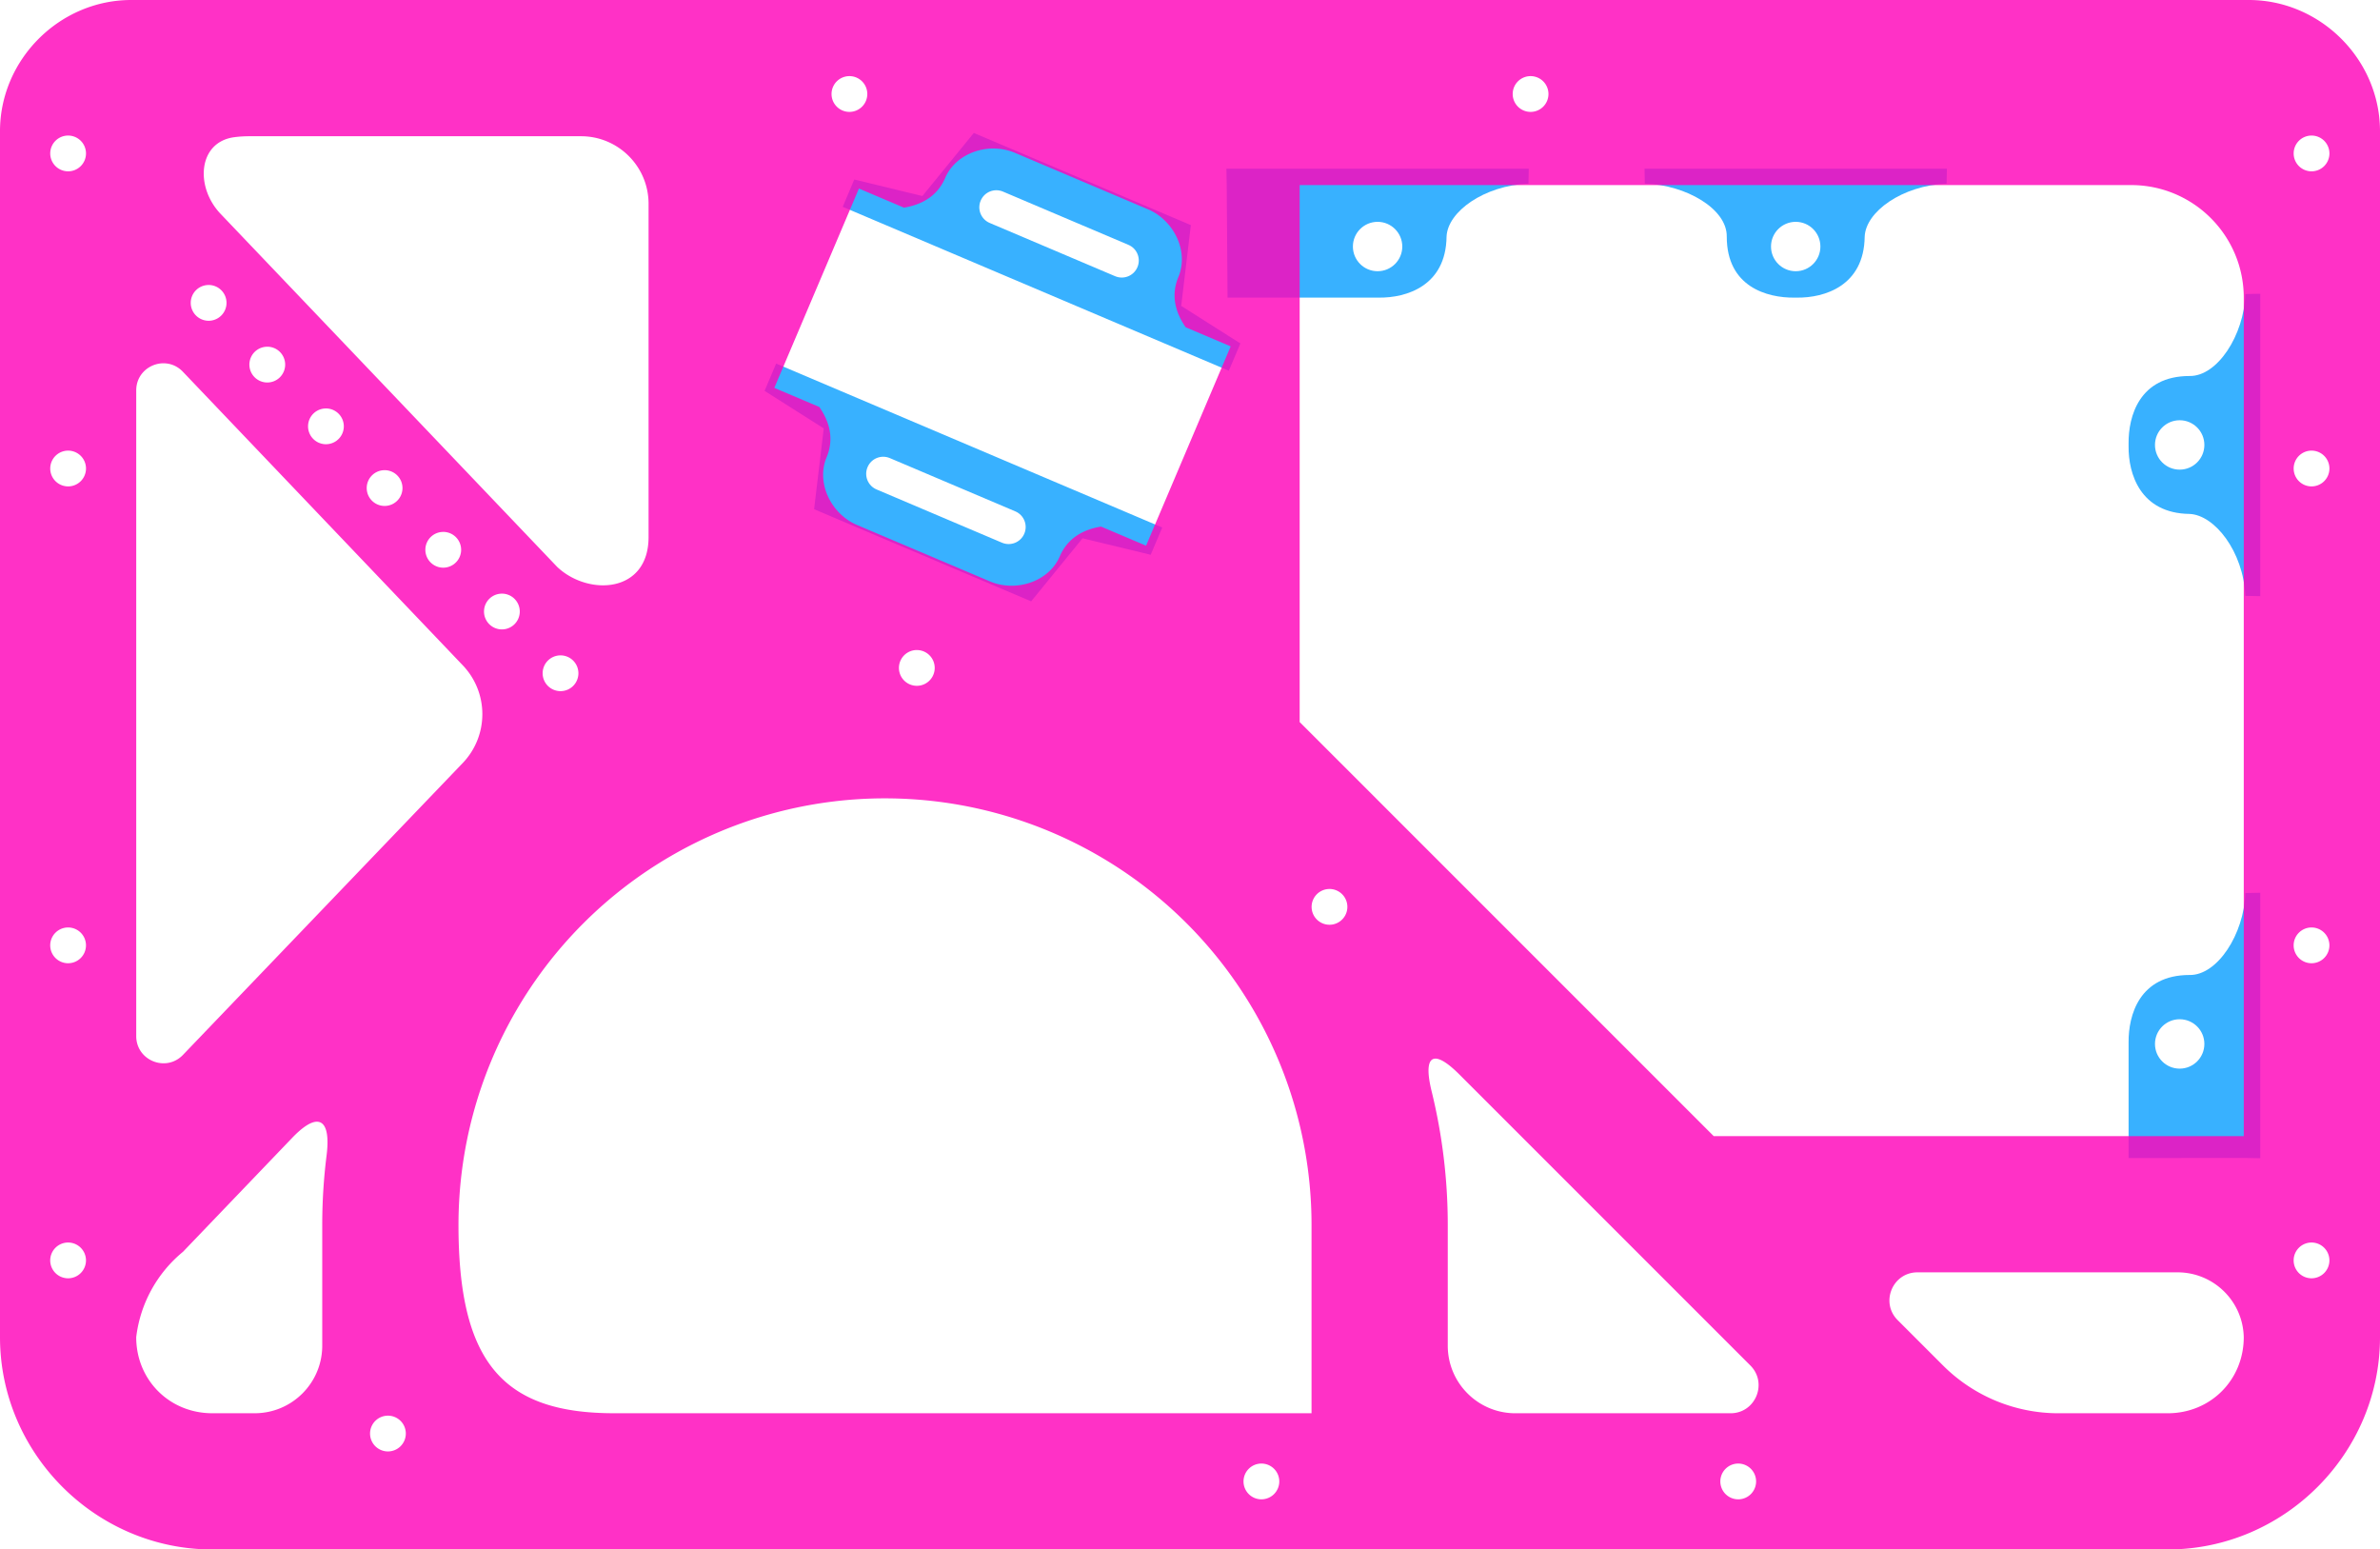 <?xml version="1.0" encoding="UTF-8" standalone="no"?>
<!-- Created with Inkscape (http://www.inkscape.org/) -->

<svg
   width="139.762mm"
   height="90.984mm"
   viewBox="0 0 139.762 90.984"
   version="1.1"
   id="svg14388"
   xmlns="http://www.w3.org/2000/svg"
   xmlns:svg="http://www.w3.org/2000/svg">
  <defs
     id="defs14385" />
  <g
     id="layer1"
     transform="translate(-39.822,-38.126)">
    <path
       id="path13490"
       style="display:inline;fill:#019bff;fill-opacity:0.778;fill-rule:evenodd;stroke:none;stroke-width:4.258;stroke-linecap:square;stroke-linejoin:round;stroke-dasharray:none;stroke-opacity:0.625;stop-color:#000000"
       d="m 87.629,68.026 0.566,-4.744 -3.475,-2.205 0.68,-1.602 22.674,9.625 -0.68,1.602 -4,-0.968 -3.019,3.703 z m 3.669,-1.159 7.364,3.126 c 0.51,0.216 1.095,-0.02 1.311,-0.53 0.216,-0.51 -0.02,-1.095 -0.53,-1.311 l -7.364,-3.126 c -0.51,-0.216 -1.095,0.02 -1.311,0.53 -0.216,0.51 0.02,1.095 0.53,1.311 z" />
    <path
       id="path13492"
       style="display:inline;fill:#019bff;fill-opacity:0.778;fill-rule:evenodd;stroke:none;stroke-width:4.258;stroke-linecap:square;stroke-linejoin:round;stroke-dasharray:none;stroke-opacity:0.625;stop-color:#000000"
       d="m 97.007,45.933 -3.019,3.703 -4,-0.968 -0.68,1.602 22.674,9.625 0.68,-1.602 -3.475,-2.205 0.566,-4.744 z m 1.715,3.444 7.364,3.126 c 0.51,0.216 0.746,0.801 0.53,1.311 -0.216,0.51 -0.801,0.746 -1.311,0.53 l -7.364,-3.126 c -0.51,-0.216 -0.746,-0.801 -0.53,-1.311 0.216,-0.51 0.801,-0.746 1.311,-0.53 z" />
    <path
       id="path6737-0"
       style="font-variation-settings:normal;display:inline;vector-effect:none;fill:#019bff;fill-opacity:0.778;fill-rule:evenodd;stroke:none;stroke-width:4.258;stroke-linecap:square;stroke-linejoin:round;stroke-miterlimit:4;stroke-dasharray:none;stroke-dashoffset:0;stroke-opacity:0.625;-inkscape-stroke:none;stop-color:#000000"
       d="m 141.223,52.022 c 0.03,-1.632 -2.403,-3.041 -4.811,-3.115 l -0.017,-0.876 h 17.756 l -0.017,0.876 c -2.613,0.116 -4.753,1.651 -4.811,3.115 -0.037,2.9 -2.367,3.595 -3.96,3.58 h -0.179 c -1.592,0.015 -3.96,-0.63 -3.96,-3.58 z m 4.049,2.03 c 0.801,2.8e-5 1.45,-0.649 1.45,-1.45 -2.6e-4,-0.801 -0.649,-1.45 -1.45,-1.45 -0.801,-2.2e-5 -1.45,0.649 -1.45,1.45 -2e-5,0.801 0.649,1.45 1.45,1.45 z" />
    <path
       id="path13841"
       style="font-variation-settings:normal;display:inline;vector-effect:none;fill:#019bff;fill-opacity:0.778;fill-rule:evenodd;stroke:none;stroke-width:4.258;stroke-linecap:square;stroke-linejoin:round;stroke-miterlimit:4;stroke-dasharray:none;stroke-dashoffset:0;stroke-opacity:0.625;-inkscape-stroke:none;stop-color:#000000"
       d="m 111.858,48.907 -0.017,-0.876 h 17.756 l -0.017,0.876 c -2.613,0.116 -4.753,1.651 -4.811,3.115 -0.037,2.9 -2.367,3.595 -3.96,3.58 h -8.901 z m 8.861,5.145 c 0.801,2.8e-5 1.45,-0.649 1.45,-1.45 -2.6e-4,-0.801 -0.649,-1.45 -1.45,-1.45 -0.801,-2.2e-5 -1.45,0.649 -1.45,1.45 -2e-5,0.801 0.649,1.45 1.45,1.45 z" />
    <path
       id="path13843"
       style="font-variation-settings:normal;display:inline;vector-effect:none;fill:#019bff;fill-opacity:0.778;fill-rule:evenodd;stroke:none;stroke-width:4.258;stroke-linecap:square;stroke-linejoin:round;stroke-miterlimit:4;stroke-dasharray:none;stroke-dashoffset:0;stroke-opacity:0.625;-inkscape-stroke:none;stop-color:#000000"
       d="m 168.4,60.204 c 1.632,0.03 3.202,-2.403 3.276,-4.811 l 0.876,-0.017 v 17.756 l -0.876,-0.017 c -0.116,-2.613 -1.812,-4.753 -3.276,-4.811 -2.9,-0.037 -3.595,-2.367 -3.58,-3.96 v -0.179 c -0.015,-1.592 0.63,-3.96 3.58,-3.96 z m -2.03,4.049 c -3e-5,0.801 0.649,1.45 1.45,1.45 0.801,-2.6e-4 1.45,-0.649 1.45,-1.45 2e-5,-0.801 -0.649,-1.45 -1.45,-1.45 -0.801,-2e-5 -1.45,0.649 -1.45,1.45 z" />
    <path
       id="path13845"
       style="font-variation-settings:normal;display:inline;vector-effect:none;fill:#019bff;fill-opacity:0.778;fill-rule:evenodd;stroke:none;stroke-width:4.258;stroke-linecap:square;stroke-linejoin:round;stroke-miterlimit:4;stroke-dasharray:none;stroke-dashoffset:0;stroke-opacity:0.625;-inkscape-stroke:none;stop-color:#000000"
       d="m 168.4,95.377 c 1.632,0.03 3.202,-2.403 3.276,-4.811 l 0.876,-0.017 v 15.589 l -0.876,-0.017 -6.856,0.004 v -6.788 c -0.015,-1.592 0.63,-3.96 3.58,-3.96 z m -2.03,4.049 c -3e-5,0.801 0.649,1.45 1.45,1.45 0.801,-2.6e-4 1.45,-0.649 1.45,-1.45 2e-5,-0.801 -0.649,-1.45 -1.45,-1.45 -0.801,-2e-5 -1.45,0.649 -1.45,1.45 z" />
    <path
       id="path13486"
       style="display:inline;fill:#ff06ba;fill-opacity:0.823;fill-rule:evenodd;stroke:none;stroke-width:5.76;stroke-linecap:square;stroke-linejoin:round;stroke-dasharray:none;stroke-opacity:0.625;stop-color:#000000"
       d="m 47.527,38.126 c -4.207,0 -7.705,3.495 -7.705,7.703 v 70.815 c 0,6.838 5.629,12.466 12.467,12.466 H 167.117 c 6.838,0 12.467,-5.629 12.467,-12.466 V 45.829 c 0,-4.207 -3.498,-7.703 -7.705,-7.703 z m 42.176,4.47 a 1.05,1.05 0 0 1 1.05,1.05 1.05,1.05 0 0 1 -1.05,1.05 1.05,1.05 0 0 1 -1.05,-1.05 1.05,1.05 0 0 1 1.05,-1.05 z m 40,0 a 1.05,1.05 0 0 1 1.05,1.05 1.05,1.05 0 0 1 -1.05,1.05 1.05,1.05 0 0 1 -1.05,-1.05 1.05,1.05 0 0 1 1.05,-1.05 z m -85.881,3.49 a 1.05,1.05 0 0 1 1.05,1.05 1.05,1.05 0 0 1 -1.05,1.05 1.05,1.05 0 0 1 -1.05,-1.05 1.05,1.05 0 0 1 1.05,-1.05 z m 131.742,0 a 1.05,1.05 0 0 1 1.05,1.05 1.05,1.05 0 0 1 -1.05,1.05 1.05,1.05 0 0 1 -1.05,-1.05 1.05,1.05 0 0 1 1.05,-1.05 z m -121.181,0.04 c 0.018,-1.44e-4 0.036,0 0.054,0 h 19.502 c 2.192,0 3.969,1.777 3.969,3.969 v 19.578 c -0.009,3.304 -3.55,3.462 -5.366,1.742 L 52.776,50.684 c -1.513,-1.586 -1.327,-4.227 0.814,-4.503 0.26,-0.034 0.525,-0.052 0.793,-0.054 z m 43.765,0.722 c 0.038,-1.5e-4 0.076,4.18e-4 0.114,0.002 0.405,0.012 0.81,0.098 1.186,0.261 l 7.764,3.295 c 1.517,0.627 2.442,2.454 1.814,3.973 -0.447,1.054 -0.206,2.058 0.422,2.964 l 2.643,1.122 -4.968,11.704 -2.643,-1.122 c -1.088,0.178 -1.979,0.702 -2.426,1.756 -0.657,1.507 -2.613,2.11 -4.118,1.455 l -7.764,-3.295 c -1.517,-0.627 -2.442,-2.454 -1.814,-3.973 0.447,-1.054 0.206,-2.059 -0.422,-2.966 l -2.643,-1.122 4.968,-11.704 2.643,1.122 c 1.088,-0.178 1.979,-0.702 2.426,-1.755 0.477,-1.095 1.64,-1.713 2.818,-1.718 z m 17.995,2.146 h 48.826 c 3.653,0 6.615,2.962 6.615,6.615 v 49.229 h -30.18 -0.948 L 116.143,80.524 Z m -64.082,5.866 a 1.05,1.05 0 0 1 0.774,0.327 1.05,1.05 0 0 1 -0.038,1.485 1.05,1.05 0 0 1 -1.485,-0.038 1.05,1.05 0 0 1 0.038,-1.485 1.05,1.05 0 0 1 0.477,-0.259 1.05,1.05 0 0 1 0.234,-0.029 z m 3.444,3.625 a 1.05,1.05 0 0 1 0.774,0.327 1.05,1.05 0 0 1 -0.038,1.485 1.05,1.05 0 0 1 -1.485,-0.038 1.05,1.05 0 0 1 0.038,-1.485 1.05,1.05 0 0 1 0.477,-0.259 1.05,1.05 0 0 1 0.234,-0.029 z m -6.075,0.974 c 0.4,0.002 0.806,0.155 1.131,0.496 L 67,77.196 c 1.532,1.607 1.529,4.134 -0.007,5.737 L 50.568,100.068 c -0.995,1.038 -2.746,0.333 -2.746,-1.104 V 61.05 c 0,-0.963 0.79,-1.596 1.608,-1.592 z m 9.519,2.651 a 1.05,1.05 0 0 1 0.774,0.327 1.05,1.05 0 0 1 -0.038,1.485 1.05,1.05 0 0 1 -1.484,-0.038 1.05,1.05 0 0 1 0.038,-1.485 1.05,1.05 0 0 1 0.477,-0.259 1.05,1.05 0 0 1 0.234,-0.029 z m -15.127,2.477 a 1.05,1.05 0 0 1 1.05,1.05 1.05,1.05 0 0 1 -1.05,1.05 1.05,1.05 0 0 1 -1.05,-1.05 1.05,1.05 0 0 1 1.05,-1.05 z m 131.742,0 a 1.05,1.05 0 0 1 1.05,1.05 1.05,1.05 0 0 1 -1.05,1.05 1.05,1.05 0 0 1 -1.05,-1.05 1.05,1.05 0 0 1 1.05,-1.05 z M 62.394,65.734 a 1.05,1.05 0 0 1 0.774,0.327 1.05,1.05 0 0 1 -0.038,1.485 1.05,1.05 0 0 1 -1.484,-0.038 1.05,1.05 0 0 1 0.038,-1.485 1.05,1.05 0 0 1 0.477,-0.259 1.05,1.05 0 0 1 0.234,-0.029 z m 3.444,3.625 a 1.05,1.05 0 0 1 0.774,0.327 1.05,1.05 0 0 1 -0.038,1.485 1.05,1.05 0 0 1 -1.484,-0.038 1.05,1.05 0 0 1 0.038,-1.485 1.05,1.05 0 0 1 0.477,-0.259 1.05,1.05 0 0 1 0.234,-0.029 z m 3.444,3.625 a 1.05,1.05 0 0 1 0.774,0.327 1.05,1.05 0 0 1 -0.038,1.485 1.05,1.05 0 0 1 -1.484,-0.038 1.05,1.05 0 0 1 0.038,-1.485 1.05,1.05 0 0 1 0.477,-0.259 1.05,1.05 0 0 1 0.234,-0.029 z m 24.381,3.313 a 1.05,1.05 0 0 1 0.525,0.141 1.05,1.05 0 0 1 0.382,1.435 1.05,1.05 0 0 1 -1.435,0.382 1.05,1.05 0 0 1 -0.383,-1.435 1.05,1.05 0 0 1 0.91,-0.524 z m -20.938,0.312 a 1.05,1.05 0 0 1 0.774,0.327 1.05,1.05 0 0 1 -0.038,1.485 1.05,1.05 0 0 1 -1.484,-0.038 1.05,1.05 0 0 1 0.038,-1.485 1.05,1.05 0 0 1 0.477,-0.26 1.05,1.05 0 0 1 0.233,-0.029 z m 18.966,8.396 c 0.034,-1.3e-4 0.068,0 0.101,0 4.323,0 8.647,1.12 12.525,3.358 7.755,4.478 12.523,12.738 12.523,21.693 v 11.055 H 75.88 c -6.554,0 -9.134,-3.021 -9.134,-11.055 1e-6,-8.955 4.768,-17.216 12.523,-21.693 3.847,-2.221 8.134,-3.341 12.423,-3.358 z m 26.204,5.321 a 1.05,1.05 0 0 1 0.525,0.142 1.05,1.05 0 0 1 0.383,1.435 1.05,1.05 0 0 1 -1.435,0.383 1.05,1.05 0 0 1 -0.382,-1.435 1.05,1.05 0 0 1 0.91,-0.524 z m -74.074,2.261 a 1.05,1.05 0 0 1 1.05,1.05 1.05,1.05 0 0 1 -1.05,1.05 1.05,1.05 0 0 1 -1.05,-1.05 1.05,1.05 0 0 1 1.05,-1.05 z m 131.742,0 a 1.05,1.05 0 0 1 1.05,1.05 1.05,1.05 0 0 1 -1.05,1.05 1.05,1.05 0 0 1 -1.05,-1.05 1.05,1.05 0 0 1 1.05,-1.05 z m -51.445,7.7 c 0.306,-2e-5 0.78,0.307 1.409,0.937 l 17.081,17.081 c 1.036,1.036 0.302,2.807 -1.162,2.807 h -12.637 c -2.192,0 -3.969,-1.777 -3.969,-3.969 v -7.086 c 0,-2.678 -0.325,-5.311 -0.947,-7.85 -0.309,-1.263 -0.222,-1.919 0.224,-1.919 z m -65.696,3.706 c 0.527,-0.009 0.742,0.672 0.578,1.98 -0.169,1.345 -0.255,2.708 -0.255,4.083 v 7.086 c 0,2.192 -1.777,3.969 -3.969,3.969 h -2.488 c -2.514,0 -4.467,-1.953 -4.467,-4.467 0.235,-1.963 1.219,-3.759 2.747,-5.014 l 6.414,-6.692 c 0.604,-0.63 1.091,-0.94 1.44,-0.946 z m -14.601,7.094 a 1.05,1.05 0 0 1 1.05,1.05 1.05,1.05 0 0 1 -1.05,1.05 1.05,1.05 0 0 1 -1.05,-1.05 1.05,1.05 0 0 1 1.05,-1.05 z m 131.742,0 a 1.05,1.05 0 0 1 1.05,1.05 1.05,1.05 0 0 1 -1.05,1.05 1.05,1.05 0 0 1 -1.05,-1.05 1.05,1.05 0 0 1 1.05,-1.05 z m -7.899,1.75 c 0.017,-1.9e-4 0.033,-7e-5 0.05,0 2.102,0.01 3.825,1.694 3.869,3.808 0,2.514 -1.953,4.467 -4.467,4.467 h -6.419 c -2.541,0 -4.978,-1.01 -6.775,-2.807 l -2.661,-2.661 c -1.036,-1.036 -0.302,-2.807 1.162,-2.807 h 15.191 c 0.017,-3.5e-4 0.033,-8.5e-4 0.05,-10e-4 z m -105.061,8.417 a 1.05,1.05 0 0 1 1.05,1.05 1.05,1.05 0 0 1 -1.05,1.05 1.05,1.05 0 0 1 -1.05,-1.05 1.05,1.05 0 0 1 1.05,-1.05 z m 51.293,2.812 a 1.05,1.05 0 0 1 1.05,1.05 1.05,1.05 0 0 1 -1.05,1.05 1.05,1.05 0 0 1 -1.05,-1.05 1.05,1.05 0 0 1 1.05,-1.05 z m 28,0 a 1.05,1.05 0 0 1 1.05,1.05 1.05,1.05 0 0 1 -1.05,1.05 1.05,1.05 0 0 1 -1.05,-1.05 1.05,1.05 0 0 1 1.05,-1.05 z" />
  </g>
</svg>
